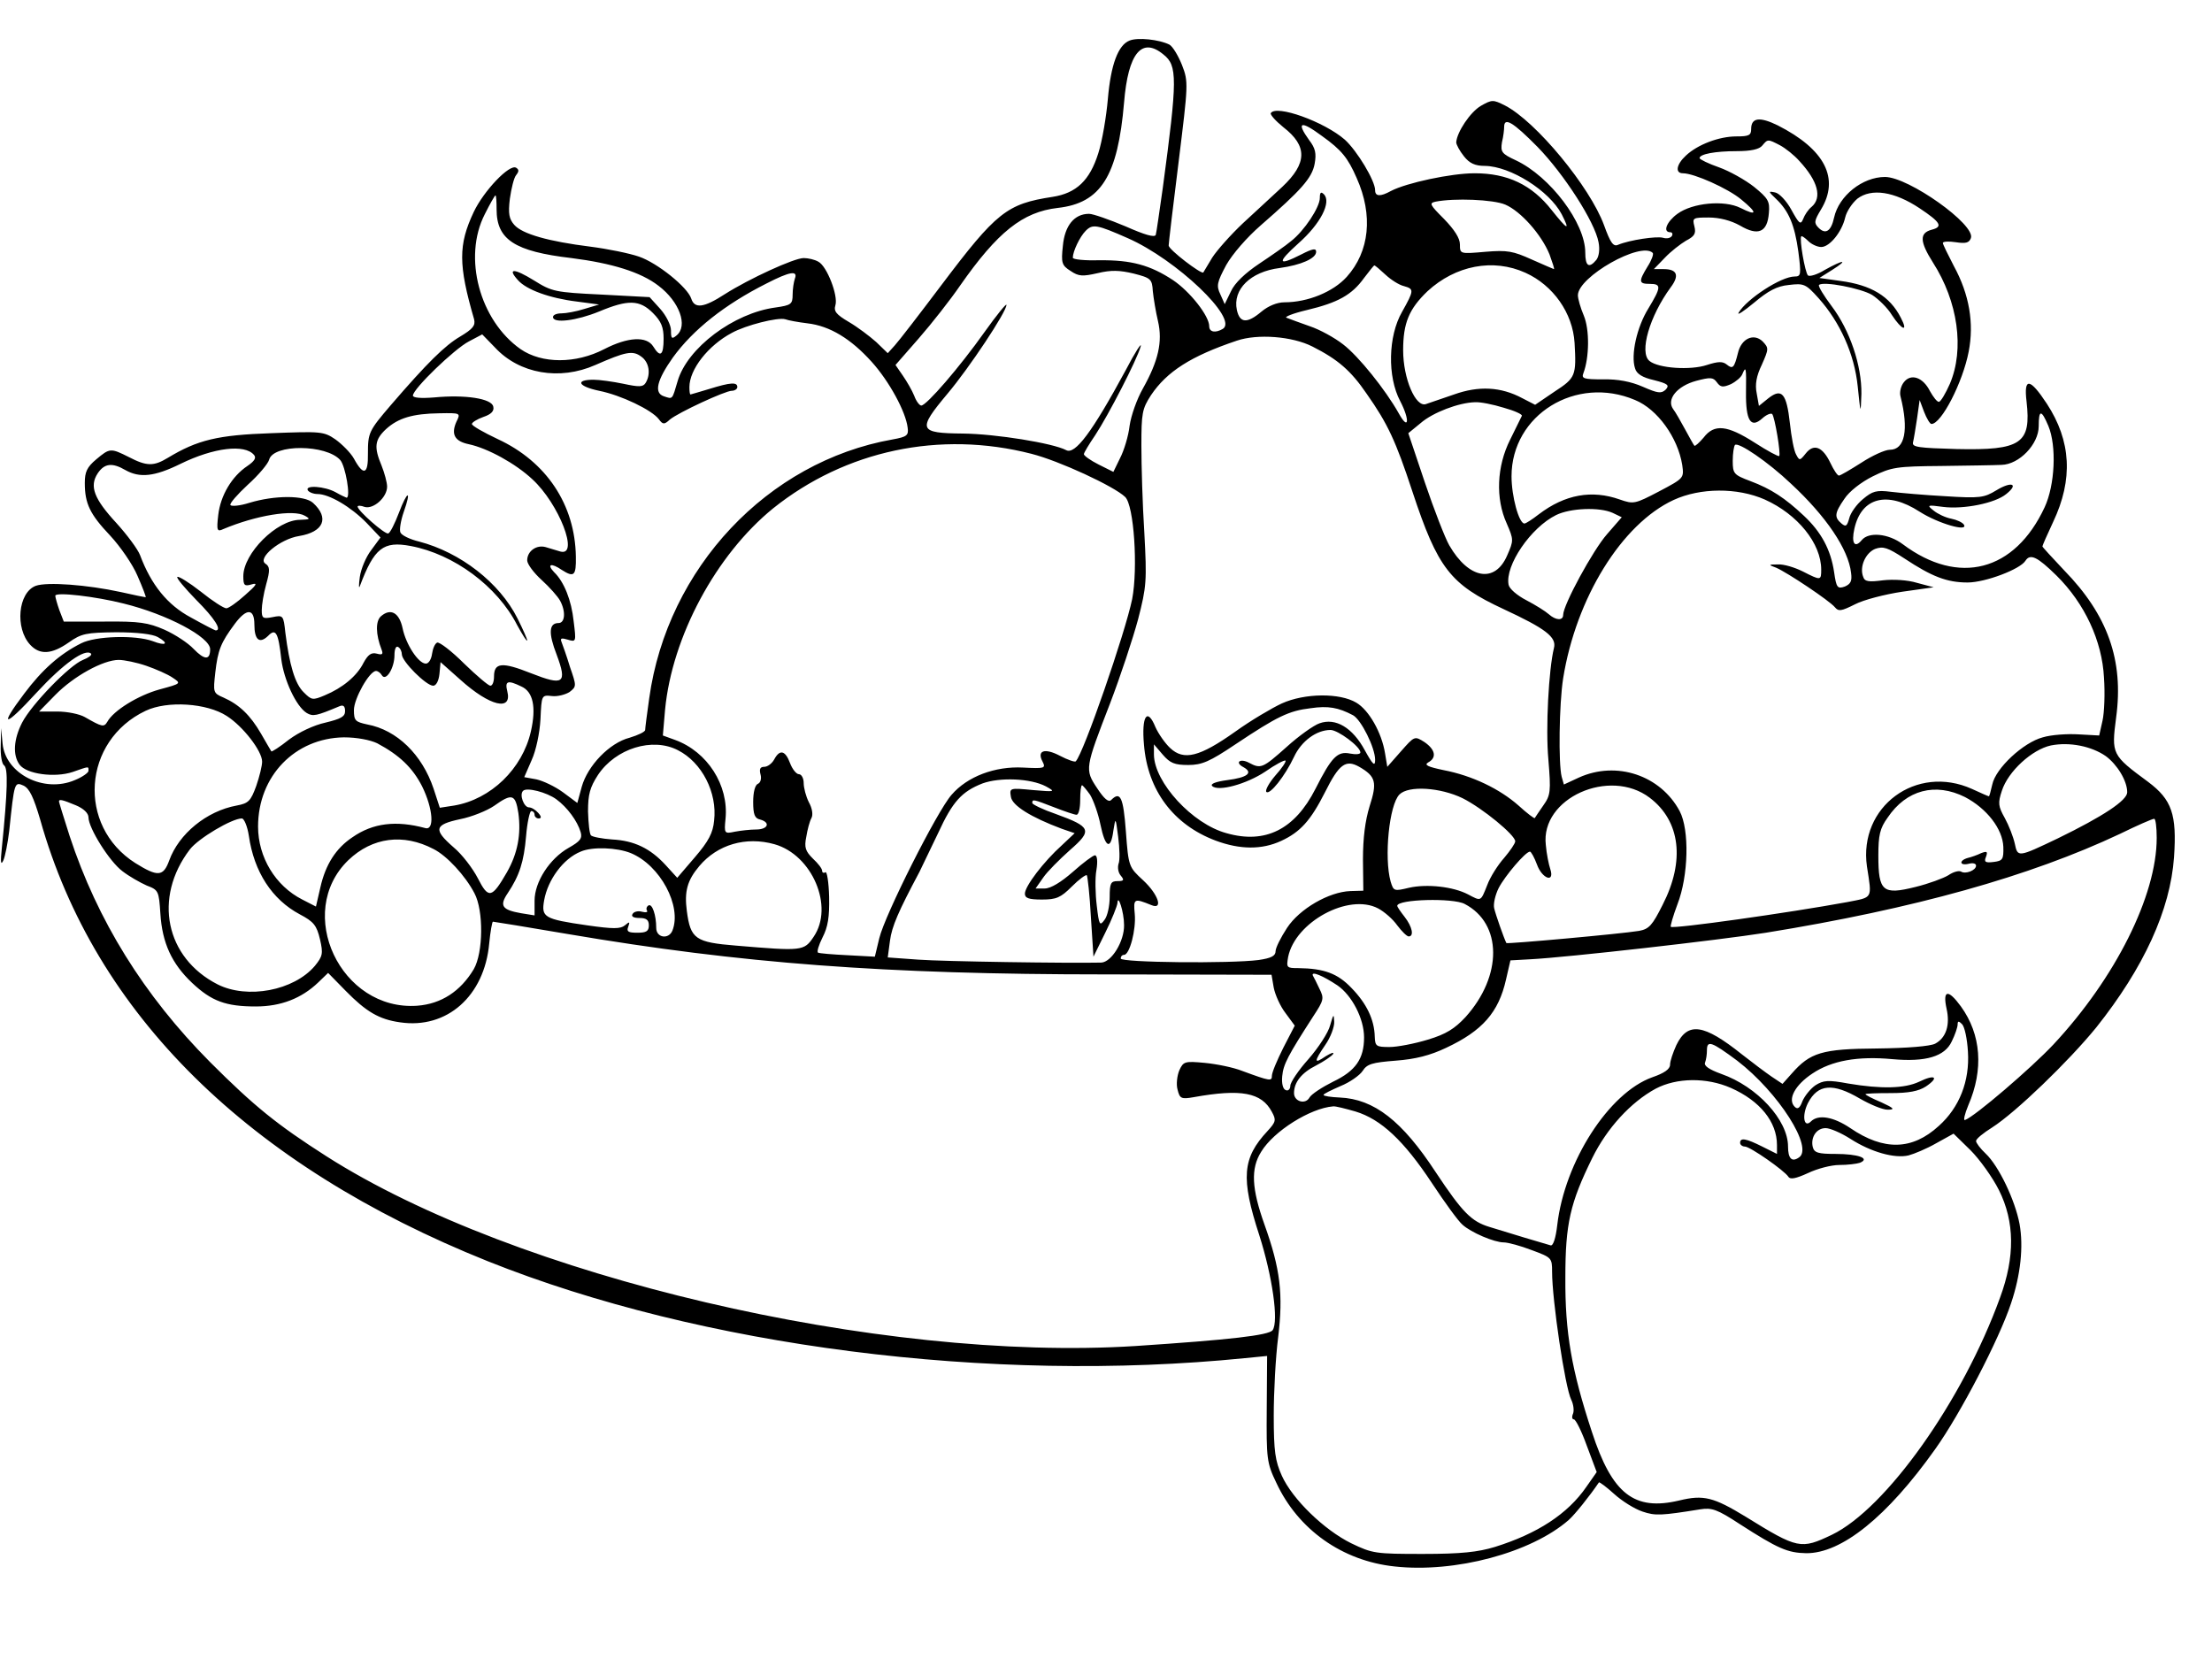 <?xml version="1.0" standalone="no"?>
<!DOCTYPE svg PUBLIC "-//W3C//DTD SVG 20010904//EN"
 "http://www.w3.org/TR/2001/REC-SVG-20010904/DTD/svg10.dtd">
<svg version="1.0" xmlns="http://www.w3.org/2000/svg"
 width="600pt" height="450pt" viewBox="0 0 600 450"
 preserveAspectRatio="xMidYMid meet">
<g transform="translate(0,450) scale(0.1,-0.1)"
fill="#000000" stroke="none">
<path d="M3064 4390 c-31 -12 -51 -65 -59 -159 -4 -46 -15 -113 -26 -147 -23
-73 -59 -108 -124 -118 -124 -19 -152 -41 -302 -240 -58 -77 -115 -151 -126
-163 l-19 -21 -31 30 c-18 16 -51 41 -75 55 -34 20 -41 29 -36 45 8 26 -23
106 -46 118 -10 6 -28 10 -40 10 -26 0 -148 -56 -214 -98 -57 -37 -82 -40 -91
-12 -10 31 -92 97 -142 114 -26 9 -85 21 -132 27 -112 14 -184 34 -206 59 -14
16 -17 30 -12 71 4 28 11 57 17 64 8 10 8 15 0 20 -18 11 -88 -63 -115 -120
-42 -89 -42 -143 1 -291 4 -17 -3 -26 -38 -47 -41 -24 -89 -71 -188 -186 -60
-70 -62 -75 -62 -132 1 -56 -12 -61 -38 -13 -9 16 -32 39 -50 52 -32 22 -40
22 -174 17 -145 -5 -200 -18 -281 -67 -38 -23 -57 -23 -105 2 -50 25 -52 25
-89 -6 -25 -21 -31 -34 -31 -64 0 -56 14 -85 69 -143 27 -29 61 -78 74 -109
14 -32 24 -58 22 -58 -2 0 -32 6 -67 14 -92 20 -200 28 -231 17 -48 -18 -57
-115 -15 -160 26 -28 58 -26 104 6 35 25 48 27 129 28 57 0 99 -5 113 -13 32
-18 22 -25 -14 -11 -47 17 -155 14 -194 -6 -58 -29 -106 -72 -154 -136 -71
-94 -54 -93 33 2 73 79 132 121 148 106 3 -4 -7 -11 -22 -17 -36 -14 -139
-120 -165 -170 -23 -45 -26 -88 -7 -114 19 -26 96 -36 144 -20 46 16 43 16 43
3 0 -5 -17 -17 -37 -25 -84 -36 -188 17 -196 99 l-4 42 -1 -47 c-1 -26 3 -50
9 -54 11 -7 10 -67 -6 -224 -4 -38 -3 -49 4 -34 5 11 12 47 16 80 14 133 14
134 39 123 16 -8 27 -31 45 -92 148 -527 565 -938 1214 -1198 580 -232 1363
-332 2053 -263 l61 6 -1 -143 c-1 -136 0 -147 26 -201 59 -127 179 -212 321
-227 164 -18 370 37 472 126 16 14 57 65 82 102 1 2 20 -12 41 -31 22 -20 56
-41 77 -48 35 -12 51 -11 157 6 31 5 46 0 107 -40 104 -67 130 -78 180 -79 96
-1 220 99 350 282 68 95 174 299 206 396 26 77 34 154 23 215 -12 64 -56 157
-92 191 -14 13 -26 29 -26 34 0 6 20 22 44 37 64 41 207 179 282 271 129 162
201 319 211 462 8 116 -6 156 -70 204 -99 73 -100 75 -87 175 21 155 -23 278
-141 399 -32 34 -59 63 -59 65 0 2 13 32 29 66 55 116 49 220 -17 321 -46 70
-63 72 -55 6 13 -114 -14 -133 -190 -129 -103 3 -121 5 -118 18 2 8 7 38 11
65 l7 50 12 -32 c7 -18 16 -33 20 -33 27 0 85 113 101 196 15 77 2 155 -40
232 -16 31 -30 59 -30 63 0 4 16 5 35 2 27 -4 36 -2 41 11 14 36 -169 166
-233 166 -61 0 -125 -51 -138 -110 -8 -37 -23 -47 -42 -28 -13 13 -12 19 6 49
52 85 11 164 -117 229 -49 24 -72 21 -72 -10 0 -17 -6 -20 -40 -20 -47 0 -105
-22 -137 -52 -26 -24 -30 -48 -8 -48 30 0 122 -41 158 -71 45 -37 44 -46 -2
-23 -44 22 -130 14 -171 -16 -29 -21 -41 -50 -19 -50 5 0 7 -5 4 -10 -4 -6
-14 -8 -24 -5 -17 5 -91 -6 -122 -19 -13 -6 -21 6 -38 53 -38 104 -185 282
-269 325 -32 16 -35 16 -65 -1 -29 -17 -65 -71 -67 -99 0 -6 9 -23 21 -38 15
-19 30 -26 57 -26 69 -1 174 -67 208 -131 24 -47 16 -43 -27 11 -54 69 -120
100 -209 100 -64 0 -185 -26 -227 -48 -29 -16 -43 -15 -43 2 0 26 -49 107 -82
137 -56 49 -187 96 -201 72 -2 -4 13 -21 34 -38 66 -51 65 -98 -3 -162 -24
-22 -71 -66 -106 -98 -34 -32 -72 -75 -84 -94 -12 -20 -23 -38 -24 -40 -5 -6
-94 62 -94 73 0 6 12 108 27 227 26 211 27 217 9 263 -10 25 -25 50 -34 55
-28 14 -86 20 -108 11z m92 -38 c38 -30 38 -65 -2 -362 -9 -63 -17 -120 -19
-127 -3 -8 -30 0 -82 23 -43 18 -88 34 -99 34 -40 0 -66 -32 -71 -87 -5 -46
-3 -53 21 -68 22 -15 33 -15 73 -6 37 9 60 8 98 -1 47 -12 50 -15 52 -48 2
-19 8 -56 14 -81 13 -56 1 -108 -41 -183 -16 -28 -32 -73 -36 -101 -3 -27 -15
-67 -26 -88 l-18 -37 -40 20 c-22 11 -40 24 -40 28 0 4 14 27 31 52 35 53 113
204 123 240 4 14 -15 -15 -41 -65 -91 -168 -137 -229 -161 -216 -36 19 -191
44 -280 45 -121 1 -124 10 -42 108 59 70 160 222 160 241 0 5 -27 -28 -59 -73
-68 -96 -158 -200 -172 -200 -5 0 -14 12 -19 26 -6 15 -20 39 -31 55 l-20 29
63 72 c35 40 86 105 112 143 102 146 170 200 265 211 117 13 163 86 180 286
11 134 48 179 107 130z m1015 -251 c71 -73 155 -203 165 -258 4 -20 1 -39 -6
-48 -20 -24 -30 -17 -30 20 0 80 -95 206 -188 250 -39 18 -42 23 -38 49 4 16
6 35 6 42 0 27 24 13 91 -55z m-585 30 c53 -38 70 -59 94 -114 45 -101 35
-199 -27 -268 -37 -41 -106 -69 -169 -69 -20 0 -44 -10 -62 -25 -39 -33 -59
-32 -67 4 -12 56 37 104 116 114 58 8 99 26 99 44 0 10 -9 9 -40 -7 -65 -33
-67 -23 -8 30 60 53 90 112 69 133 -8 8 -11 5 -11 -10 0 -25 -42 -89 -78 -117
-14 -12 -53 -39 -86 -61 -39 -26 -67 -53 -77 -75 l-17 -35 -12 27 c-11 23 -9
32 16 79 17 30 56 75 94 108 109 95 139 128 146 167 5 28 2 42 -15 64 -36 50
-23 54 35 11z m1242 -25 c15 -8 39 -27 53 -43 50 -54 62 -99 33 -124 -9 -7
-19 -22 -23 -33 -7 -17 -11 -13 -32 25 -13 24 -33 45 -44 47 -19 4 -19 3 2
-17 35 -33 51 -71 61 -144 8 -62 7 -67 -10 -67 -37 0 -130 -61 -152 -98 -5 -9
14 4 42 27 38 32 62 45 94 48 41 5 46 3 81 -36 58 -65 97 -151 106 -239 8 -77
8 -77 10 -20 1 76 -31 172 -81 238 -21 28 -37 54 -34 57 11 11 114 -9 144 -27
17 -11 42 -35 54 -55 27 -41 45 -47 24 -7 -30 59 -81 89 -164 100 l-57 8 35
22 c46 29 30 28 -20 0 -21 -13 -42 -19 -46 -15 -8 8 -24 100 -18 106 1 2 10
-4 19 -13 9 -9 25 -16 35 -16 23 0 56 41 65 80 4 17 19 39 33 51 38 29 100 20
169 -26 57 -38 64 -50 33 -58 -34 -9 -33 -32 3 -89 68 -106 86 -235 46 -329
-12 -27 -25 -49 -30 -49 -5 0 -15 13 -24 29 -19 38 -52 49 -71 24 -8 -10 -12
-27 -9 -38 23 -91 12 -145 -29 -145 -13 0 -48 -16 -77 -35 -30 -19 -57 -35
-61 -35 -4 0 -14 15 -23 34 -21 44 -45 54 -67 26 -16 -20 -17 -20 -26 -3 -6
10 -13 48 -17 85 -9 81 -22 96 -58 68 l-26 -21 -6 34 c-5 24 -1 47 14 78 19
43 19 45 2 63 -24 23 -58 8 -67 -32 -10 -40 -14 -44 -30 -31 -11 9 -23 9 -54
-1 -45 -15 -132 -9 -156 11 -28 23 0 121 58 200 24 32 17 49 -19 49 l-27 0 30
31 c16 17 42 37 57 46 23 12 28 19 23 39 -6 23 -4 24 39 24 29 0 60 -8 85 -22
49 -29 74 -18 78 34 3 32 -2 40 -40 71 -24 19 -67 43 -95 53 -29 10 -53 22
-53 25 0 11 42 19 101 19 38 0 61 5 69 15 15 18 15 18 48 1z m-3481 -174 c0
-82 49 -114 203 -132 110 -14 188 -38 236 -75 57 -43 81 -109 49 -135 -13 -11
-15 -8 -15 14 0 14 -13 40 -29 58 l-29 32 -131 7 c-125 6 -134 8 -182 38 -55
34 -74 34 -44 1 23 -26 86 -49 160 -58 l60 -8 -40 -12 c-22 -7 -50 -12 -62
-12 -13 0 -23 -4 -23 -10 0 -18 64 -10 125 15 79 33 110 32 146 -4 23 -23 29
-39 29 -70 0 -45 -9 -52 -28 -21 -18 29 -69 26 -133 -7 -77 -40 -169 -40 -227
0 -111 78 -157 249 -97 366 14 28 27 51 29 51 2 0 3 -17 3 -38z m2736 13 c42
-18 98 -81 120 -135 8 -22 14 -40 12 -40 -1 0 -28 12 -60 26 -51 23 -66 26
-126 21 -69 -6 -69 -6 -69 20 0 17 -15 40 -43 69 -39 39 -41 43 -23 47 51 10
156 6 189 -8z m-1024 -91 c132 -58 301 -219 258 -246 -20 -12 -37 -9 -37 7 0
28 -52 94 -98 125 -62 41 -114 55 -199 54 -40 -1 -73 2 -73 7 0 17 19 57 35
73 19 19 30 17 114 -20z m1424 -40 c3 -3 -3 -20 -14 -37 -25 -41 -24 -47 6
-47 32 0 31 -9 -4 -67 -31 -50 -48 -126 -36 -162 4 -15 20 -25 51 -32 39 -10
43 -14 32 -26 -12 -11 -21 -10 -62 8 -32 14 -68 21 -108 20 -52 0 -59 2 -53
17 16 42 17 118 1 156 -9 21 -16 46 -16 55 0 50 171 147 203 115z m-725 -59
c15 -14 37 -28 50 -31 28 -8 28 -11 -5 -70 -38 -66 -40 -176 -5 -242 27 -52
23 -82 -4 -33 -36 64 -109 155 -151 187 -23 18 -63 40 -90 49 -26 9 -55 20
-63 23 -8 2 17 12 55 21 84 20 122 41 155 87 14 18 26 34 28 34 2 0 15 -11 30
-25z m380 5 c75 -34 128 -109 133 -190 5 -89 3 -95 -54 -132 l-53 -36 -35 18
c-58 31 -118 34 -185 10 -32 -11 -67 -23 -76 -26 -28 -10 -62 69 -62 146 0 74
16 112 66 160 76 70 178 90 266 50z m-1982 -16 c-3 -9 -6 -28 -6 -43 0 -26 -4
-29 -46 -35 -114 -15 -240 -110 -266 -200 -15 -51 -13 -49 -37 -41 -28 9 -19
44 24 105 55 76 141 144 254 201 64 33 86 36 77 13z m34 -121 c61 -7 118 -42
174 -104 48 -53 93 -136 98 -179 3 -21 -2 -25 -41 -32 -339 -60 -611 -349
-660 -702 -6 -42 -11 -81 -11 -86 0 -5 -19 -14 -42 -21 -55 -14 -114 -76 -130
-133 l-12 -44 -39 29 c-22 16 -54 31 -72 35 l-33 6 20 46 c12 26 22 74 24 111
3 66 3 66 31 63 15 -2 37 4 48 11 19 15 19 16 1 68 -9 30 -20 60 -23 68 -4 10
0 11 17 6 23 -7 23 -6 16 50 -6 57 -26 107 -53 133 -21 22 -8 26 21 6 33 -21
39 -16 38 36 -2 141 -80 258 -212 319 -38 18 -70 36 -70 41 0 4 14 13 31 19
21 7 30 16 27 28 -4 22 -76 33 -160 25 -37 -3 -58 -1 -58 5 0 18 113 127 152
147 l36 19 35 -36 c66 -71 175 -90 272 -47 82 36 101 40 124 23 22 -15 27 -48
12 -72 -7 -11 -18 -11 -60 -2 -29 6 -65 11 -81 11 -51 0 -42 -18 15 -30 60
-12 143 -52 162 -77 11 -15 15 -15 30 -1 23 19 150 78 168 78 8 0 15 5 15 10
0 14 -18 13 -76 -5 -27 -8 -50 -15 -51 -15 -2 0 -3 9 -3 20 0 48 51 113 115
147 38 21 125 43 145 37 8 -3 35 -8 60 -11z m1370 -63 c69 -35 104 -65 147
-128 57 -81 79 -128 124 -265 69 -209 103 -252 247 -319 114 -53 145 -76 137
-106 -14 -57 -23 -217 -15 -303 7 -86 6 -96 -14 -124 -11 -16 -22 -32 -23 -34
-1 -2 -21 13 -44 34 -51 45 -125 81 -203 96 -43 9 -54 14 -42 21 24 13 19 35
-10 55 -27 17 -27 17 -64 -25 l-37 -42 -6 36 c-9 57 -44 118 -78 138 -45 27
-140 26 -202 -2 -26 -12 -84 -46 -127 -77 -96 -68 -139 -79 -176 -44 -14 13
-32 39 -40 57 -22 54 -38 30 -31 -48 10 -124 80 -217 194 -260 67 -25 126 -25
178 -1 52 24 80 55 119 132 38 76 56 90 93 69 45 -26 49 -42 28 -107 -12 -39
-18 -86 -18 -144 l1 -85 -35 -1 c-58 -2 -138 -48 -172 -100 -17 -26 -31 -54
-31 -63 0 -13 -12 -19 -46 -24 -77 -10 -374 -7 -374 4 0 6 4 10 9 10 15 0 33
68 29 111 -4 42 -2 43 45 24 33 -14 19 29 -22 67 -39 36 -40 37 -47 132 -7 94
-15 111 -40 86 -7 -7 -19 3 -38 32 -34 51 -33 54 35 230 28 73 62 176 76 228
23 89 24 104 17 235 -5 77 -8 183 -8 236 0 88 2 100 26 137 43 64 108 106 233
148 56 19 150 12 205 -16z m1176 -124 c-1 -77 13 -99 44 -71 11 10 23 15 27
12 7 -8 24 -109 19 -114 -2 -2 -32 14 -66 36 -75 48 -110 52 -139 14 -12 -14
-23 -24 -25 -22 -2 2 -13 22 -25 44 -12 22 -26 47 -33 56 -18 26 11 62 63 76
38 10 46 10 56 -4 10 -14 17 -14 38 -5 14 7 28 19 31 27 10 24 11 18 10 -49z
m-301 -21 c61 -25 116 -102 128 -176 5 -36 5 -36 -63 -72 -65 -34 -69 -35
-106 -22 -76 27 -149 14 -220 -40 -18 -14 -35 -25 -39 -25 -15 0 -35 74 -35
128 0 167 175 275 335 207z m-356 -21 c29 -8 51 -18 49 -22 -2 -4 -16 -33 -32
-65 -36 -72 -40 -159 -9 -227 19 -44 19 -46 1 -87 -33 -76 -104 -64 -157 28
-11 19 -41 96 -66 170 l-45 134 33 27 c33 29 104 56 148 57 14 1 49 -6 78 -15z
m-2841 -38 c-15 -34 -5 -53 34 -61 51 -11 126 -52 172 -95 72 -66 128 -210 76
-196 -11 3 -29 9 -40 12 -25 7 -50 -11 -50 -36 0 -10 18 -34 39 -53 22 -20 44
-45 50 -56 16 -29 14 -61 -4 -61 -26 0 -28 -27 -5 -86 29 -78 19 -85 -70 -50
-78 31 -100 29 -100 -9 0 -14 -4 -25 -10 -25 -5 0 -37 27 -71 60 -34 34 -67
59 -73 57 -6 -2 -12 -16 -14 -30 -2 -15 -9 -27 -17 -27 -20 0 -54 52 -63 96
-9 42 -32 55 -58 33 -16 -13 -15 -50 1 -91 5 -13 2 -15 -13 -11 -15 4 -24 -3
-36 -25 -18 -36 -57 -68 -105 -88 -33 -14 -36 -13 -57 8 -24 23 -39 75 -50
162 -5 47 -6 48 -35 42 -26 -5 -29 -3 -29 19 0 14 5 45 12 70 11 39 10 48 -2
56 -23 15 40 67 91 75 67 11 83 49 38 90 -23 21 -104 21 -173 0 -25 -8 -48
-10 -51 -6 -3 4 19 29 47 55 29 26 55 57 58 68 11 43 155 42 193 -1 14 -16 29
-102 17 -102 -3 1 -16 7 -30 15 -29 16 -84 20 -75 5 3 -5 15 -10 26 -10 32 0
91 -35 133 -78 l38 -40 -25 -34 c-14 -18 -28 -51 -31 -73 -3 -22 -3 -33 0 -25
39 104 64 123 138 109 117 -22 235 -109 289 -215 15 -27 26 -45 27 -41 0 4
-12 31 -26 59 -49 98 -156 180 -267 209 -25 6 -48 17 -51 25 -3 7 1 32 9 55
22 62 10 59 -13 -2 -11 -29 -24 -55 -29 -56 -9 -3 -83 62 -83 73 0 3 9 3 19
-1 24 -7 61 26 61 55 0 11 -7 37 -15 57 -21 50 -19 70 12 99 33 30 72 42 145
43 57 1 58 1 46 -23z m4318 -11 c23 -55 18 -161 -10 -221 -81 -174 -233 -214
-385 -100 -39 29 -92 34 -111 11 -19 -23 -29 -9 -20 31 19 85 89 103 177 46
50 -32 133 -56 120 -35 -4 6 -19 13 -34 16 -16 3 -37 13 -48 22 -19 15 -18 16
26 10 55 -7 141 10 171 35 35 28 14 35 -27 10 -33 -20 -44 -22 -138 -16 -56 3
-123 9 -148 12 -39 5 -50 2 -76 -20 -17 -14 -34 -38 -37 -52 -6 -21 -9 -24
-21 -14 -20 17 -19 28 8 67 13 20 45 45 77 61 51 25 65 27 185 28 72 1 145 2
164 3 48 1 101 56 101 105 0 45 7 46 26 1z m-2758 -76 c75 -19 224 -88 254
-117 24 -23 35 -193 19 -277 -19 -92 -132 -419 -153 -440 -2 -3 -22 4 -43 15
-42 22 -63 14 -47 -16 9 -18 6 -19 -53 -16 -76 4 -151 -24 -194 -74 -39 -44
-181 -326 -196 -389 l-12 -50 -74 4 c-41 2 -77 5 -80 7 -4 2 2 21 12 41 15 29
19 56 18 110 -1 40 -6 70 -10 67 -5 -3 -9 -1 -9 4 0 6 -11 20 -25 33 -20 20
-24 30 -18 59 3 19 9 42 14 51 5 9 2 27 -7 43 -8 16 -14 39 -14 52 0 13 -6 24
-13 24 -7 0 -18 14 -24 30 -13 35 -28 38 -43 10 -6 -11 -18 -20 -27 -20 -11 0
-14 -6 -10 -21 3 -11 0 -22 -7 -25 -8 -3 -13 -23 -13 -49 0 -34 4 -45 19 -48
29 -8 21 -27 -11 -27 -16 0 -42 -3 -58 -6 -28 -6 -29 -5 -25 35 9 91 -49 182
-137 214 l-33 12 6 70 c19 198 138 420 293 546 196 157 452 212 701 148z
m2060 -81 c95 -88 156 -178 163 -242 3 -22 -1 -30 -17 -37 -20 -7 -23 -3 -29
39 -9 61 -35 109 -82 153 -51 48 -89 73 -145 94 -45 17 -48 20 -48 55 0 20 3
39 6 43 9 9 90 -46 152 -105z m-4169 78 c7 -8 1 -17 -18 -30 -42 -28 -73 -80
-79 -133 -5 -43 -3 -46 14 -38 88 37 190 54 221 36 16 -9 14 -10 -13 -11 -63
0 -154 -91 -154 -153 0 -25 3 -28 23 -22 17 5 13 -2 -18 -29 -22 -20 -45 -36
-51 -36 -7 0 -38 20 -69 45 -32 25 -61 43 -64 40 -3 -3 21 -31 52 -63 49 -49
70 -82 52 -82 -2 0 -33 16 -67 35 -64 34 -108 89 -138 169 -6 16 -35 55 -64
87 -61 66 -74 100 -51 135 18 27 39 30 75 9 39 -22 79 -18 150 17 90 44 174
54 199 24z m4098 -121 c89 -40 153 -119 153 -190 0 -30 -1 -30 -50 -5 -22 11
-52 20 -67 19 -27 0 -27 -1 -5 -9 30 -13 144 -89 159 -107 10 -12 17 -11 55 8
23 12 81 27 128 34 l85 12 -45 12 c-26 8 -64 10 -92 7 -38 -5 -50 -4 -54 9
-11 27 6 65 32 76 22 8 34 4 80 -26 74 -49 115 -65 171 -65 48 0 143 36 157
59 13 20 32 11 84 -40 77 -76 124 -178 129 -277 3 -42 1 -95 -4 -117 l-9 -40
-55 3 c-31 2 -75 -1 -98 -8 -53 -14 -128 -84 -137 -128 -4 -18 -8 -32 -9 -32
-2 0 -22 9 -46 20 -151 68 -308 -48 -285 -210 14 -90 17 -83 -54 -97 -158 -29
-470 -73 -478 -67 -2 1 6 29 18 61 30 77 33 202 6 253 -52 97 -171 137 -273
91 l-41 -19 -6 21 c-9 35 -7 197 4 267 35 218 159 419 300 484 72 33 172 34
247 1z m-413 -36 l25 -12 -40 -46 c-38 -43 -119 -192 -119 -219 0 -16 -20 -15
-39 2 -9 8 -36 25 -61 38 -25 13 -46 31 -48 42 -10 52 60 155 129 189 39 19
117 22 153 6z m-4039 -246 c118 -29 235 -91 235 -124 0 -30 -15 -30 -45 1 -15
16 -50 39 -79 52 -44 19 -67 23 -162 22 l-111 0 -12 31 c-6 17 -11 35 -11 39
0 11 110 -2 185 -21z m355 -57 c0 -42 14 -53 37 -31 21 22 28 9 36 -63 7 -56
40 -128 69 -146 17 -10 26 -8 88 18 11 5 16 1 16 -13 0 -15 -12 -21 -53 -31
-32 -7 -72 -26 -99 -46 -25 -20 -47 -34 -48 -32 -1 2 -14 23 -28 48 -29 50
-59 79 -102 98 -28 12 -28 14 -22 68 7 61 15 81 53 132 32 43 53 42 53 -2z
m400 -81 c0 -19 66 -85 85 -85 8 0 15 13 17 32 l3 32 54 -48 c80 -72 141 -86
127 -31 -7 28 1 31 38 13 32 -14 41 -56 26 -122 -23 -101 -108 -184 -208 -201
l-39 -6 -17 52 c-31 92 -99 159 -180 174 -32 7 -36 10 -36 39 0 31 42 106 60
106 5 0 12 -5 16 -12 11 -17 34 20 34 55 0 16 4 26 10 22 6 -3 10 -13 10 -20z
m-693 -31 c26 -9 58 -23 71 -32 24 -16 24 -16 -35 -32 -58 -16 -125 -57 -142
-88 -9 -15 -14 -14 -61 13 -14 8 -47 15 -75 15 l-49 0 44 45 c50 51 130 95
172 95 15 0 49 -7 75 -16z m218 -136 c44 -28 96 -95 96 -124 0 -11 -7 -40 -16
-66 -15 -41 -21 -47 -53 -53 -82 -15 -157 -77 -183 -149 -16 -44 -31 -45 -92
-7 -159 101 -143 332 28 413 59 28 166 21 220 -14z m3055 2 c22 -12 60 -88 60
-121 0 -19 -6 -14 -28 26 -33 61 -79 89 -123 73 -15 -5 -56 -34 -89 -64 -65
-58 -70 -60 -102 -43 -24 13 -40 1 -15 -12 27 -15 11 -28 -44 -35 -30 -4 -47
-10 -41 -16 16 -16 93 5 144 39 27 19 52 32 55 30 2 -3 -10 -21 -28 -41 -17
-20 -28 -40 -24 -44 9 -9 50 42 75 95 20 43 61 73 99 73 20 0 81 -45 81 -61 0
-5 -12 -6 -28 -3 -34 7 -50 -9 -94 -96 -56 -110 -136 -150 -241 -120 -93 25
-196 138 -197 213 l0 28 24 -28 c20 -23 32 -28 69 -28 37 0 58 9 128 56 114
76 145 91 204 98 48 7 75 2 115 -19z m-2647 -76 c60 -32 96 -66 122 -117 30
-61 34 -121 8 -113 -78 21 -141 14 -197 -25 -45 -30 -73 -74 -87 -136 l-12
-52 -37 19 c-73 37 -120 115 -120 198 0 137 100 240 233 242 35 0 71 -7 90
-16z m4689 -35 c31 -23 58 -67 58 -98 0 -22 -65 -65 -188 -125 -109 -52 -109
-52 -117 -14 -4 18 -16 49 -27 69 -18 32 -19 41 -8 74 17 53 82 112 133 123
51 10 110 -2 149 -29z m-3873 16 c65 -33 107 -115 98 -191 -3 -33 -15 -56 -52
-99 l-48 -56 -31 34 c-42 46 -86 67 -146 70 -27 2 -53 7 -57 11 -4 4 -7 33 -8
65 0 46 5 65 27 99 48 72 148 103 217 67z m998 -98 c27 -15 25 -15 -35 -10
-63 6 -64 6 -60 -18 3 -24 55 -56 138 -87 l35 -12 -35 -33 c-49 -44 -100 -111
-100 -131 0 -12 10 -16 46 -16 39 0 51 5 81 35 20 20 38 33 41 31 2 -3 8 -54
11 -113 l7 -108 32 65 c18 36 32 72 33 80 1 28 18 -24 18 -59 1 -44 -34 -101
-62 -102 -91 -2 -428 3 -496 8 l-83 6 6 45 c5 39 23 80 80 187 8 17 31 64 51
106 39 85 64 112 120 134 47 17 130 14 172 -8z m120 -23 c9 -15 22 -51 28 -81
13 -63 28 -70 35 -16 6 37 6 37 13 -17 4 -31 5 -64 1 -73 -3 -10 -1 -24 6 -32
10 -12 9 -15 -9 -15 -18 0 -21 -6 -21 -43 0 -24 -6 -52 -14 -62 -13 -18 -15
-14 -21 38 -4 32 -5 76 -1 97 4 24 2 40 -4 40 -5 0 -32 -20 -60 -45 -32 -28
-60 -45 -76 -45 l-25 0 21 30 c11 16 44 49 72 74 62 54 58 63 -38 98 -35 12
-64 26 -64 30 0 11 3 10 60 -12 28 -11 55 -20 60 -20 6 0 10 18 10 40 0 22 2
40 5 40 2 0 12 -12 22 -26z m1518 -8 c83 -63 96 -171 35 -290 -28 -56 -37 -66
-64 -71 -48 -8 -358 -36 -360 -33 -7 14 -29 77 -33 94 -3 12 3 37 12 55 17 33
73 99 85 99 3 0 12 -16 19 -35 14 -39 49 -51 36 -12 -4 12 -10 41 -12 65 -15
127 173 211 282 128z m-2966 -4 c30 -22 57 -59 66 -89 5 -17 -1 -25 -33 -43
-51 -29 -92 -92 -92 -143 l0 -40 -37 6 c-51 9 -59 20 -36 54 32 48 44 85 50
155 3 37 10 68 14 68 5 0 9 -4 9 -10 0 -5 5 -10 11 -10 8 0 8 5 -1 15 -7 8
-18 15 -25 15 -14 0 -27 35 -16 45 10 10 64 -4 90 -23z m2458 3 c54 -27 143
-100 143 -117 0 -6 -14 -26 -30 -45 -17 -19 -38 -52 -46 -74 -18 -45 -16 -44
-52 -25 -40 21 -111 29 -160 18 -41 -10 -42 -9 -50 17 -18 65 -4 208 24 236
25 25 111 19 171 -10z m1363 3 c59 -31 102 -86 104 -135 1 -34 -2 -38 -26 -41
-23 -3 -27 0 -21 14 5 14 3 16 -13 10 -10 -5 -27 -11 -36 -13 -25 -7 -23 -22
2 -16 11 3 20 1 20 -5 0 -13 -29 -24 -41 -16 -6 3 -21 -1 -34 -10 -13 -8 -53
-23 -90 -32 -88 -22 -100 -12 -100 85 0 55 4 74 25 103 51 76 130 96 210 56z
m-3924 -43 c8 -58 -2 -110 -31 -161 -41 -71 -50 -73 -79 -16 -14 27 -43 65
-66 84 -55 48 -52 61 18 76 31 6 73 23 92 36 49 35 58 32 66 -19z m-1201 21
c22 -9 35 -22 35 -33 0 -29 57 -120 92 -146 18 -14 48 -31 66 -39 32 -12 33
-15 37 -76 5 -80 31 -136 86 -188 53 -50 92 -64 173 -64 68 0 124 22 169 65
l27 26 48 -49 c55 -56 90 -77 147 -85 127 -19 229 71 242 214 3 32 8 59 10 59
2 0 95 -15 206 -34 465 -79 856 -109 1454 -109 l452 -1 6 -35 c4 -20 18 -51
32 -69 l25 -34 -31 -60 c-17 -34 -31 -67 -31 -76 0 -15 -4 -15 -80 13 -25 10
-71 19 -102 22 -54 5 -58 4 -69 -20 -6 -14 -9 -38 -5 -52 6 -25 10 -27 44 -21
128 23 184 13 212 -40 12 -22 11 -27 -12 -52 -68 -73 -73 -127 -22 -283 35
-110 53 -233 36 -257 -10 -14 -115 -26 -372 -43 -693 -44 -1683 188 -2195 515
-133 85 -195 135 -315 255 -180 181 -306 385 -381 613 -16 50 -29 92 -29 94 0
7 9 5 45 -10z m470 -83 c14 -98 63 -173 138 -213 38 -20 46 -30 55 -68 9 -39
7 -46 -14 -72 -57 -67 -183 -91 -264 -50 -141 72 -175 235 -75 366 23 30 114
84 141 84 6 0 15 -21 19 -47z m5175 -6 c0 -156 -112 -380 -280 -560 -60 -64
-214 -196 -240 -205 -5 -2 -1 16 9 40 42 97 35 192 -20 268 -35 48 -50 45 -39
-6 10 -44 -1 -79 -31 -95 -14 -7 -75 -12 -158 -13 -149 -1 -181 -11 -231 -68
l-25 -28 -30 20 c-16 11 -52 38 -80 60 -104 83 -147 89 -178 25 -9 -20 -17
-43 -17 -53 0 -12 -16 -23 -48 -34 -118 -42 -238 -229 -258 -401 -4 -35 -11
-57 -18 -55 -6 2 -38 11 -71 21 -33 10 -76 23 -95 29 -49 15 -73 39 -146 149
-91 139 -167 198 -260 202 -24 1 -44 4 -44 7 0 3 21 13 46 24 25 10 52 29 60
41 12 19 26 23 90 28 53 4 93 14 137 35 98 46 142 96 162 185 l12 52 54 3 c99
5 513 52 639 72 402 65 716 153 960 268 47 23 88 41 93 41 4 1 7 -23 7 -52z
m-4674 -30 c36 -18 86 -72 111 -120 25 -47 24 -161 -2 -206 -36 -60 -88 -94
-153 -99 -208 -15 -334 253 -187 395 65 62 149 73 231 30z m925 13 c102 -29
162 -169 106 -251 -26 -39 -31 -39 -210 -24 -111 9 -124 18 -134 94 -7 53 1
83 34 122 49 58 126 81 204 59z m-390 -24 c80 -33 139 -144 113 -210 -10 -25
-44 -20 -44 7 0 35 -11 67 -21 61 -5 -3 -7 -9 -4 -14 3 -4 -3 -6 -14 -3 -10 3
-22 0 -25 -6 -5 -7 3 -11 18 -11 19 0 26 -5 26 -20 0 -16 -7 -20 -31 -20 -25
0 -30 3 -25 16 5 14 4 15 -9 4 -12 -10 -32 -10 -102 0 -118 17 -125 22 -117
68 10 56 52 113 99 132 32 14 99 11 136 -4z m2262 -138 c102 -53 103 -195 2
-307 -29 -31 -52 -46 -102 -61 -36 -11 -83 -20 -104 -20 -36 0 -39 2 -40 28
-1 46 -22 90 -63 132 -38 40 -75 53 -144 54 -32 0 -33 1 -28 30 19 95 164 174
244 132 17 -9 40 -29 52 -46 12 -16 26 -30 31 -30 15 0 10 26 -11 53 -11 14
-20 27 -20 30 0 18 152 22 183 5z m-345 -221 c39 -27 72 -90 72 -141 0 -58
-23 -91 -84 -120 -30 -15 -59 -34 -64 -43 -11 -20 -42 -11 -42 12 0 29 20 55
60 75 21 11 42 25 46 31 3 6 -5 3 -20 -6 -32 -22 -33 -16 -1 31 14 20 25 49
24 63 -1 22 -2 21 -11 -10 -5 -20 -32 -61 -59 -92 -27 -30 -49 -63 -49 -72 0
-9 -6 -15 -12 -12 -8 2 -12 18 -10 38 3 32 15 55 84 162 29 44 30 49 17 75 -7
15 -15 31 -18 36 -5 13 28 -1 67 -27z m1710 -180 c5 -79 -23 -151 -79 -201
-72 -66 -149 -68 -240 -6 -46 31 -87 38 -107 18 -19 -19 -25 16 -8 50 27 52
68 55 141 12 28 -16 61 -30 75 -30 21 0 18 4 -17 20 -24 10 -43 20 -43 22 0 2
31 3 68 3 49 0 76 5 96 18 37 25 25 34 -18 13 -40 -19 -104 -20 -193 -5 -54
10 -67 9 -89 -5 -14 -10 -29 -29 -35 -43 -7 -19 -13 -23 -21 -15 -20 20 1 59
48 90 52 35 123 48 218 39 89 -8 141 7 160 48 9 18 16 39 16 46 0 10 3 10 12
1 7 -7 14 -40 16 -75z m-626 -24 c112 -86 209 -238 167 -263 -19 -13 -29 -2
-29 30 0 72 -84 163 -181 197 -33 12 -48 22 -44 31 3 8 5 22 5 33 0 28 12 24
82 -28z m-17 -74 c79 -35 125 -92 125 -155 l0 -24 -40 20 c-44 22 -60 25 -60
10 0 -5 6 -10 13 -10 14 0 107 -65 118 -82 5 -8 20 -5 53 10 25 12 63 22 85
22 22 0 47 3 56 6 29 12 -5 24 -66 24 -47 0 -58 3 -62 19 -6 26 10 51 35 51
12 0 42 -13 67 -29 56 -36 120 -54 158 -45 15 4 49 18 75 33 l47 26 46 -45
c25 -25 60 -74 77 -108 43 -86 44 -181 3 -292 -101 -279 -309 -572 -456 -643
-84 -40 -92 -39 -234 49 -87 53 -114 60 -180 44 -122 -29 -182 17 -237 186
-55 167 -73 269 -72 419 0 146 13 202 73 324 40 81 104 151 172 188 57 30 138
31 204 2z m-1018 -64 c69 -21 131 -79 207 -194 35 -53 72 -104 83 -113 23 -21
86 -48 112 -48 11 0 45 -9 76 -21 54 -20 55 -21 55 -59 0 -76 35 -313 52 -347
6 -12 8 -29 5 -37 -4 -9 -3 -16 2 -16 5 0 21 -32 35 -71 l27 -72 -28 -40 c-51
-74 -133 -127 -248 -163 -46 -14 -92 -19 -195 -19 -129 0 -137 1 -195 29 -73
36 -159 119 -188 183 -18 40 -22 66 -22 163 0 63 5 159 12 213 14 116 6 185
-37 305 -35 98 -38 152 -9 198 34 56 133 118 195 123 6 1 33 -6 61 -14z"/>
</g>
</svg>
